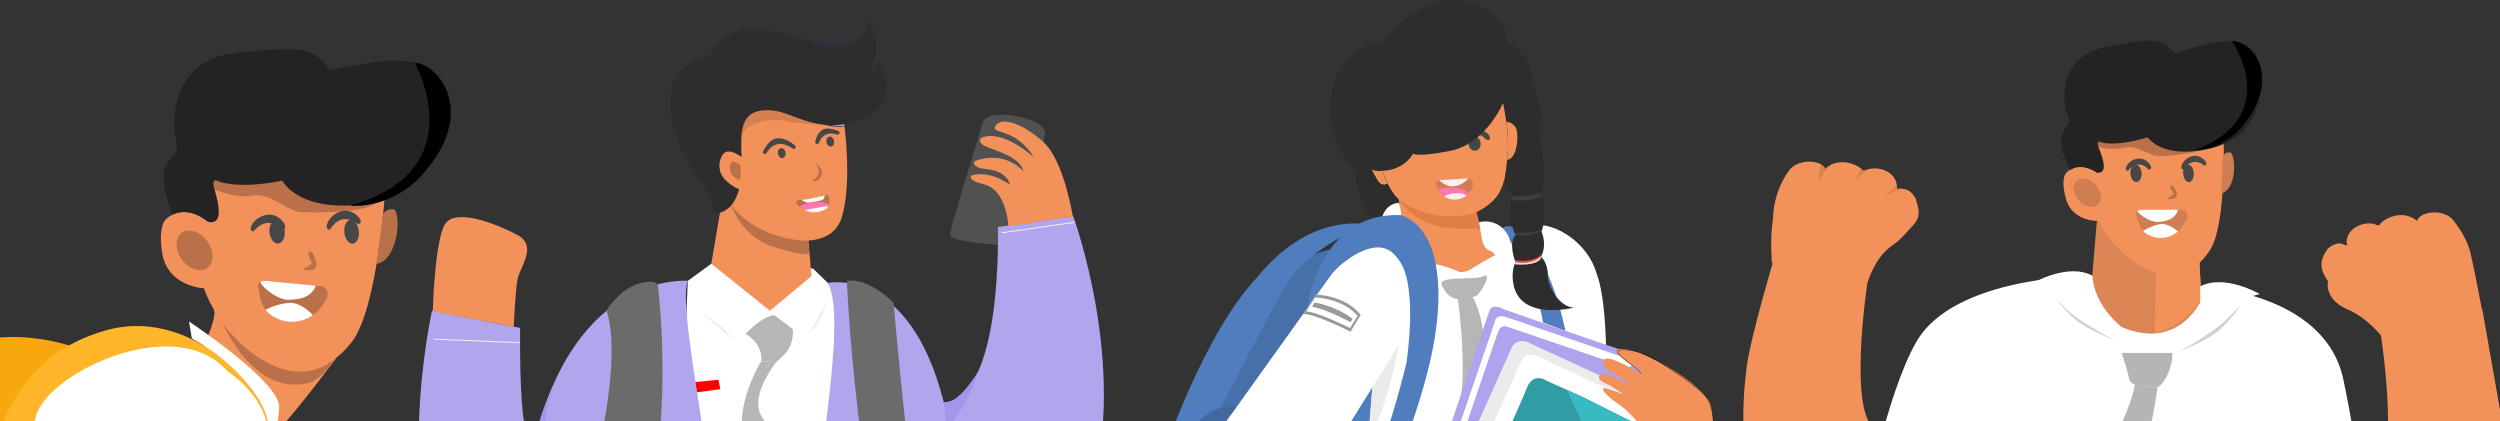 <svg width="1728" height="291" viewBox="0 0 1728 291" fill="none" xmlns="http://www.w3.org/2000/svg">
<rect x="0" y="0" width="1728" height="291" fill="#333333" stroke="none"/>
<g clip-path="url(#clip0_321_5571)">
<path d="M1520.67 198.038C1520.67 198.038 1606.99 201.022 1619.79 262.582C1632.5 323.869 1630.33 337.857 1630.33 337.857L1561.66 372.592L1561.36 346.671L1567.4 467H1377.37V338.459L1364.14 369.006L1304.15 355.238L1288.85 351.433C1288.85 351.433 1304.15 272.135 1324.16 237.044C1350.05 189.936 1446.21 190.565 1446.21 190.565L1520.67 198.038Z" fill="white"/>
<path d="M1520.15 179.561L1521.63 207.098C1521.63 207.098 1506.47 242.956 1466.47 226.067C1466.47 226.067 1447.69 211.888 1446.18 190.593L1449.72 148.439L1495.52 181.779L1520.15 179.561Z" fill="#DC8655"/>
<path d="M1490.47 188.02L1489.31 230.502C1489.31 230.502 1509 226.314 1521.63 207.098L1520.17 179.89L1490.47 188.02Z" fill="#F3915A"/>
<path d="M1536.92 93.886C1536.92 93.886 1539.15 154.105 1527.83 172.39C1520.72 183.859 1506.25 196.943 1483 185.611C1459.71 174.224 1450.63 152.682 1450.63 152.682C1450.63 152.682 1432.31 153.777 1427.84 137.052C1423.99 121.97 1428.47 119.232 1428.47 119.232C1428.47 119.232 1435.83 110.227 1449.5 118.986C1449.5 118.986 1453.56 111.924 1448.21 109.953C1442.86 107.982 1439.12 93.42 1451.07 95.063C1463.01 96.705 1484.42 88.466 1484.42 88.466C1484.42 88.466 1509.14 99.907 1536.92 93.886Z" fill="#F3915A"/>
<path d="M1448.46 100.866C1448.46 100.866 1458.56 104.533 1467.92 102.097C1477.26 99.661 1485.83 108.338 1493.29 108.01C1500.76 107.709 1521.68 105.546 1528.71 101.057C1535.74 96.568 1520.91 87.398 1520.91 87.398L1475.03 82.088L1443.16 92.927L1448.46 100.866Z" fill="#BA7149"/>
<path d="M1506.39 144.963L1481.82 145.045C1481.82 145.045 1475.17 144.278 1476.57 148.713C1477.97 153.147 1478.8 163.521 1493.02 164.233C1507.24 164.972 1511.5 150.875 1511.5 150.875C1511.5 150.875 1513.8 144.579 1506.39 144.963Z" fill="#CE7E51"/>
<path d="M1491.29 153.503C1491.29 153.503 1498.87 153.147 1502.16 150.109C1505.46 147.07 1505.37 144.935 1505.37 144.935L1480.69 144.963C1480.69 144.963 1478.66 144.908 1477.53 145.62C1476.38 146.386 1484.62 153.229 1491.29 153.503Z" fill="white"/>
<path d="M1505.48 160.018C1505.48 160.018 1498.81 153.694 1492.44 155.036C1486.04 156.377 1481.54 159.497 1481.54 159.497C1480.36 159.908 1493.07 170.2 1505.48 160.018Z" fill="white"/>
<path d="M1436.76 138.421C1432.7 133.877 1432.04 127.855 1435.28 124.926C1438.52 121.997 1444.45 123.311 1448.51 127.827C1452.58 132.371 1453.23 138.393 1449.99 141.322C1446.75 144.251 1440.82 142.937 1436.76 138.421Z" fill="#CE7E51"/>
<path d="M1438.35 139.899C1435.69 136.915 1437.01 133.384 1440.27 130.455C1443.54 127.526 1446.67 127.307 1449.36 130.291C1452.03 133.275 1453.21 138.311 1449.97 141.213C1446.7 144.141 1441.02 142.855 1438.35 139.899Z" fill="#CE7E51"/>
<path d="M1513.12 125.857C1511.09 126.021 1509.25 123.421 1509 120.108C1508.75 116.796 1510.18 113.95 1512.21 113.785C1514.24 113.621 1516.08 116.194 1516.33 119.534C1516.58 122.873 1515.15 125.692 1513.12 125.857Z" fill="#474747"/>
<path d="M1476.85 125.802C1474.73 125.966 1472.78 123.421 1472.54 120.108C1472.29 116.796 1473.8 113.977 1475.94 113.813C1478.08 113.649 1480 116.194 1480.25 119.506C1480.5 122.818 1478.96 125.638 1476.85 125.802Z" fill="#474747"/>
<path d="M1485.17 117.18C1485.17 117.18 1478.44 108.831 1470.7 118.083C1470.7 118.083 1468.23 117.809 1469.93 114.607C1471.63 111.404 1476.57 108.585 1481.05 109.899C1485.52 111.185 1489.01 117.152 1485.17 117.18Z" fill="#474747"/>
<path d="M1523.52 114.47C1523.52 114.47 1515.73 107.107 1509.27 117.289C1509.27 117.289 1506.8 117.344 1508.06 113.95C1509.33 110.555 1513.83 107.079 1518.47 107.763C1523.08 108.475 1527.34 113.922 1523.52 114.47Z" fill="#474747"/>
<path d="M1501.78 128.101C1501.78 128.101 1508.75 136.943 1501.15 137.517C1493.54 138.12 1504.03 135.437 1501.83 132.755C1499.66 130.099 1499.42 127.061 1501.78 128.101Z" fill="#BA7149"/>
<path d="M1538.71 28.52C1538.71 28.52 1565.89 24.797 1563.01 59.205C1560.12 93.639 1537.22 102.973 1514.54 104.67C1491.87 106.367 1484.48 94.898 1484.48 94.898C1484.48 94.898 1462.9 101.988 1451.07 97.991C1451.07 97.991 1449.31 97.909 1450.16 100.838C1451.01 103.794 1459.19 120.327 1449.36 119.397C1449.36 119.397 1439.45 111.979 1431.02 117.481C1431.02 117.481 1421.14 99.661 1425.61 92.079C1430.09 84.497 1430.91 84.552 1428.41 77.654C1425.89 70.756 1422.73 38.976 1454.99 32.599C1487.28 26.221 1493.16 25.454 1503.01 36.869C1502.99 36.841 1529.98 27.836 1538.71 28.52Z" fill="#232323"/>
<path d="M1542.71 28.383C1542.71 28.383 1578.93 79.98 1517.35 103.74C1517.35 103.74 1541.89 104.944 1557.57 76.203C1573.22 47.434 1554.85 28.246 1542.71 28.383Z" fill="black"/>
<path d="M1536.35 108.749C1536.35 108.749 1536.4 105.71 1540.9 105.218C1545.43 104.725 1546.83 130.51 1535.52 133.713L1536.35 108.749Z" fill="#CE7E51"/>
<path d="M1560.92 366.707C1560.92 366.707 1556.77 412.583 1574.43 429.007C1592.08 445.43 1744.55 467.493 1729.25 290.338L1715.72 213.476L1645.7 231.679C1645.7 231.679 1660.7 328.221 1638.35 335.256L1560.92 366.707Z" fill="#F3915A"/>
<path d="M1378.17 332.3C1378.17 332.3 1375.23 382.83 1357.58 399.253C1334.27 426.078 1184.33 429.253 1207.39 252.947C1209.91 233.595 1225.84 179.917 1225.84 179.917L1290.94 194.288C1290.94 194.288 1275.95 290.831 1298.3 297.865L1378.17 332.3Z" fill="#F3915A"/>
<path d="M1501.53 243.969H1466.5C1466.5 243.969 1470.48 255.849 1471.79 262.007C1473.11 268.166 1483.9 265.976 1489.31 267.728C1494.75 269.48 1502.13 253.221 1501.53 243.969Z" fill="#B5B5B5"/>
<path d="M1491.4 267.865C1491.4 267.865 1484.29 314.754 1477.42 325.375C1459.63 352.829 1467.76 406.616 1477.42 424.792C1477.42 424.792 1477.4 434.755 1475.34 440.64C1473.28 446.525 1472.01 448.551 1472.01 448.551C1472.01 448.551 1456.53 444.746 1451.5 442.091C1446.51 439.463 1429.7 354.143 1451.5 320.092C1467.54 295.046 1475.28 271.725 1475.53 265.785L1491.4 267.865Z" fill="#B5B5B5"/>
<path d="M1548.84 210.684C1548.84 210.684 1525.47 235.128 1503.12 243.969C1503.12 243.969 1518.42 238.713 1529.32 231.679C1540.16 224.644 1548.84 210.684 1548.84 210.684Z" fill="#D1D1D1"/>
<path d="M1418.89 202.855C1418.89 202.855 1442.25 227.299 1464.6 236.14C1464.6 236.14 1449.31 230.885 1438.41 223.85C1427.56 216.843 1418.89 202.855 1418.89 202.855Z" fill="#D1D1D1"/>
<path d="M1503.1 243.969C1503.1 243.969 1528.11 231.98 1540.16 219.662C1552.21 207.345 1552.68 205.839 1557.29 204.525C1561.93 203.239 1561.93 203.239 1561.93 203.239C1561.93 203.239 1537.61 189.005 1520.64 198.038C1520.64 198.038 1522.53 219.717 1515.45 230.502C1508.37 241.286 1503.1 243.969 1503.1 243.969Z" fill="white"/>
<path d="M1466.22 237.071C1466.22 237.071 1438.71 224.452 1426.66 212.135C1414.6 199.817 1414.14 198.312 1409.52 196.998C1404.91 195.684 1404.88 195.711 1404.88 195.711C1404.88 195.711 1429.21 181.478 1446.18 190.51C1446.18 190.51 1444.28 212.189 1451.37 222.974C1458.45 233.759 1466.22 237.071 1466.22 237.071Z" fill="white"/>
<path d="M1237.48 116.757C1244.4 109.346 1259.65 110.68 1261.49 116.877C1272.51 106.301 1287.81 116.258 1287.47 117.909C1287.47 117.909 1288.62 118.994 1291.21 116.987C1296.92 115.358 1306.14 116.878 1309.93 124.15C1311.83 127.786 1310.79 130.612 1310.79 130.612C1311.7 131.033 1313.55 130.464 1315.5 130.612C1319.76 130.935 1322.12 133.923 1324 137C1326.5 145 1327.88 149.633 1322.5 155.5C1317 161.5 1314.18 165.268 1307.5 170C1295.5 178.5 1291 195 1291 195L1224.75 181.807C1224.75 181.807 1223.29 164.038 1225.5 151C1226 130 1237.48 116.757 1237.48 116.757Z" fill="#F3915A"/>
<path d="M1694.69 151.084C1687.32 144.128 1672.18 146.428 1670.74 152.73C1659.06 142.876 1644.43 153.785 1644.87 155.411C1644.87 155.411 1643.79 156.567 1641.09 154.728C1635.28 153.465 1626.18 155.569 1622.86 163.066C1621.2 166.815 1622.41 169.57 1622.41 169.57C1621.53 170.048 1618.48 167.935 1616.54 168.206C1612.31 168.799 1609.04 171.15 1607.36 174.34C1602.48 182.115 1604.62 187.884 1609.17 194.414C1607.64 202.074 1612.87 209.779 1622.59 213.864C1636.41 219.669 1646.25 232.57 1646.25 232.57L1715.5 214C1715.5 214 1710.61 187.649 1707.58 174.778C1704.5 161.932 1694.69 151.084 1694.69 151.084Z" fill="#F3915A"/>
<path d="M1257.5 125.5C1261 117 1264.5 115.5 1268 113C1265.6 113.4 1262.67 115.833 1261.5 117C1261.1 115 1259.33 114.167 1258.5 114C1257.5 116.5 1257 120.5 1257.5 125.5Z" fill="#DC8351"/>
<path d="M1283 125C1285.8 121.4 1289.83 118.167 1291.5 117C1291.1 117 1289 117.667 1288 118C1287.26 117.2 1286.69 117 1286.5 117C1284.9 117.8 1283.5 122.667 1283 125Z" fill="#DC8351"/>
<path d="M1303.5 136C1306.7 133.6 1312.5 131.333 1315 130.5C1314.2 130.1 1312 130.333 1311 130.5C1311.4 129.3 1311.17 128.333 1311 128C1308.6 129.6 1305 134 1303.5 136Z" fill="#DC8351"/>
</g>
<path d="M50.036 239.497C50.036 239.497 -14.008 216.506 -52.612 256.52C-91.216 296.534 -116.655 367.611 -103.499 519.389C-90.343 671.167 84.254 547.521 84.254 547.521L50.036 239.497Z" fill="#F8A80E"/>
<path d="M232.557 247.167C232.557 247.167 198.138 294.014 187.793 301.029C177.448 308.044 127.926 263.598 127.926 263.598C127.926 263.598 150.563 224.757 148.015 214.349C145.467 203.94 232.557 247.167 232.557 247.167Z" fill="#F3915A"/>
<path d="M153.246 222.465C153.246 222.465 194.471 279.084 232.547 247.167C232.547 247.167 222.667 263.599 210.575 265.355C198.502 267.111 174.873 266.538 153.246 222.465Z" fill="#BA7149"/>
<path d="M185.291 301.775C192.634 280.594 138.044 209.7 72.554 228.506C56.968 232.983 44.131 239.806 33.65 248.295C0.523 275.117 -9.076 318.516 -7.766 356.793C-6.037 407.179 -1.088 426.322 -1.088 426.322L183.708 290.184L185.291 301.775Z" fill="#FFB62A"/>
<path d="M266.293 131.018C266.293 131.018 261.17 212.921 243.283 236.204C232.074 250.806 210.638 266.637 180.532 248.168C150.425 229.698 140.981 199.255 140.981 199.255C140.981 199.255 115.934 198.3 112.103 175.026C108.946 154.073 115.351 150.97 115.351 150.97C115.351 150.97 126.579 139.743 143.993 153.4C143.993 153.4 150.471 144.365 143.447 140.99C136.423 137.614 133.339 117.379 149.352 121.21C165.365 125.04 195.617 116.697 195.617 116.697C195.617 116.697 227.725 135.512 266.293 131.018Z" fill="#F3915A"/>
<path d="M148.269 130.927C148.269 130.927 161.534 137.268 174.554 135.194C187.574 133.12 198.046 146.012 208.245 146.594C218.444 147.176 247.141 147.013 257.322 141.845C267.503 136.677 248.569 122.293 248.569 122.293L186.928 109.036L142.1 119.472L148.269 130.927Z" fill="#BA7149"/>
<path d="M277.738 42.1C277.738 42.1 315.196 40.644 306.616 86.9C298.037 133.165 265.647 142.791 234.603 142.081C203.56 141.372 195.071 124.858 195.071 124.858C195.071 124.858 164.801 131.6 149.215 124.603C149.215 124.603 146.841 124.248 147.605 128.37C148.378 132.492 157.267 155.974 143.993 153.4C143.993 153.4 131.519 142.036 119.327 148.359C119.327 148.359 108.3 122.911 115.424 113.24C122.557 103.559 123.667 103.75 121.183 94.051C118.7 84.352 118.7 40.862 163.427 36.513C208.154 32.164 216.225 31.891 228.061 48.66C228.061 48.66 265.965 39.989 277.738 42.1Z" fill="#232323"/>
<path d="M219.564 197.581L186.164 194.433C186.164 194.433 177.22 192.513 178.53 198.709C179.841 204.905 179.55 219.071 198.774 221.919C218.008 224.767 225.714 206.252 225.714 206.252C225.714 206.252 229.69 198.018 219.564 197.581Z" fill="#BA7149"/>
<path d="M197.874 207.162C197.874 207.162 208.219 207.671 213.114 204.014C218.009 200.356 218.2 197.454 218.2 197.454L184.627 194.215C184.627 194.215 181.888 193.869 180.233 194.706C178.577 195.543 188.821 205.888 197.874 207.162Z" fill="white"/>
<path d="M216.288 217.852C216.288 217.852 208.091 208.399 199.238 209.381C190.385 210.364 183.825 213.976 183.825 213.976C182.16 214.367 198.046 230.007 216.288 217.852Z" fill="white"/>
<path d="M125.753 179.427C120.839 172.748 120.748 164.471 125.548 160.94C130.349 157.408 138.223 159.959 143.136 166.637C148.05 173.316 148.141 181.593 143.341 185.124C138.54 188.656 130.666 186.105 125.753 179.427Z" fill="#BA7149"/>
<path d="M238.044 160.776C237.541 156.247 239.372 152.326 242.134 152.019C244.896 151.712 247.542 155.136 248.046 159.665C248.549 164.195 246.718 168.116 243.956 168.423C241.194 168.729 238.547 165.306 238.044 160.776Z" fill="#474747"/>
<path d="M186.282 160.766C185.783 156.271 187.722 152.367 190.614 152.046C193.506 151.724 196.254 155.108 196.754 159.603C197.253 164.097 195.314 168.002 192.422 168.323C189.53 168.644 186.781 165.261 186.282 160.766Z" fill="#474747"/>
<path d="M194.953 158.75C194.953 158.75 185.727 147.404 175.173 160.014C175.173 160.014 171.807 159.632 174.127 155.283C176.447 150.934 183.189 147.04 189.312 148.814C195.435 150.598 200.212 158.686 194.953 158.75Z" fill="#474747"/>
<path d="M247.359 154.927C247.359 154.927 236.696 144.919 227.925 158.821C227.925 158.821 224.532 158.885 226.26 154.272C227.98 149.65 234.139 144.892 240.445 145.838C246.75 146.784 252.564 154.163 247.359 154.927Z" fill="#474747"/>
<path d="M215.607 174.125C215.607 174.125 223.904 187.027 213.487 186.826C203.069 186.626 217.681 184.379 215.07 180.467C212.459 176.554 212.495 172.387 215.607 174.125Z" fill="#BA7149"/>
<path d="M286.564 43.291C286.564 43.291 328.771 117.997 241.873 142.053C241.873 142.053 275.1 146.939 300.285 110.064C325.469 73.188 303.069 44.719 286.564 43.291Z" fill="black"/>
<path d="M264.765 148.741C264.765 148.741 265.22 144.629 271.452 144.547C277.675 144.465 276.101 179.639 260.298 182.45L264.765 148.741Z" fill="#BA7149"/>
<path d="M157.067 256.53C157.067 256.53 186.255 274.617 185.263 302.694C184.271 330.772 142.346 405.542 142.346 405.542L7.809 378.474C7.809 378.474 11.33 319.372 24.359 289.929C28.753 259.214 121.102 214.75 157.067 256.53Z" fill="white"/>
<path d="M132.602 233.965L130.655 222.219C130.655 222.219 193.161 263.599 192.906 281.14C192.651 298.691 185.291 301.766 185.291 301.766C185.291 301.766 190.704 285.871 166.694 260.351C158.942 251.844 148.142 242.463 132.602 233.965Z" fill="white"/>
<g clip-path="url(#clip1_321_5571)">
<path d="M934.923 407.635C934.923 407.635 880.724 403.842 851.739 381.147C822.784 358.482 837.748 332.328 837.748 332.328L950.587 202.315L951.955 270.947L934.923 407.635Z" fill="#507DBD"/>
<path d="M948.944 264.363C948.944 264.363 939.364 389.339 932.581 413.976C932.581 413.976 1074.19 414.128 1126.72 394.922L1100.35 314.517C1100.35 314.517 1136.18 373.531 1166.2 357.602C1166.2 357.602 1199.87 340.611 1181.65 304.687L1147.16 306.841L1110.08 239.483C1110.08 239.483 1109.72 204.621 1103.6 189.238C1097.79 167.939 1074.71 153.163 1059.08 155.681C1043.38 154.073 947.515 181.441 947.515 181.441L948.153 246.856L948.944 264.363Z" fill="white"/>
<path d="M1007.34 204.379C1007.34 204.379 1011.57 231.868 1010.99 260.54C1010.38 289.213 993.258 327.412 993.258 327.412C993.258 327.412 1008.16 317.369 1014.03 314.487C1019.9 311.605 1036.72 234.689 1016.74 203.347L1012.66 199.221L1007.34 204.379Z" fill="#B6B6B7"/>
<path d="M967.497 138.72L968.592 148.672L971.147 171.944C971.147 171.944 973.306 184.354 992.894 187.509C1012.48 190.665 1040.67 184.475 1027.17 171.428L1020.08 145.335L967.497 138.72Z" fill="#F3915A"/>
<path d="M967.984 142.938C967.984 142.938 986.111 161.901 1004.57 160.718C1023 159.534 1023.46 157.653 1023.46 157.653L1020.11 145.335L967.497 138.72L967.984 142.938Z" fill="#E17E46"/>
<path d="M886.381 366.249C886.381 366.249 890.335 381.329 878.352 384.757C866.368 388.186 831.179 387.245 817.614 370.254C804.049 353.293 808.246 332.479 808.246 332.479C808.246 332.479 808.398 314.821 823.818 289.819C823.818 289.819 826.373 287.331 829.658 286.876C832.943 286.391 842.919 281.051 844.865 277.228C846.781 273.405 883.766 190.24 883.766 190.24C883.766 190.24 907.337 172.793 921.662 172.338C935.988 171.883 886.29 357.571 886.29 357.571C886.29 357.571 885.864 363.245 886.381 366.249Z" fill="#4770AB"/>
<path d="M966.676 137.871C966.676 137.871 968.531 148.278 967.619 152.434C966.676 156.591 971.847 183.292 993.076 186.144C1014.31 188.996 1027.9 184.687 1027.9 184.687C1027.9 184.687 1034.38 182.867 1033.71 176.616C1033.71 176.616 1031.76 173.036 1026.81 172.217C1021.85 171.367 1019.05 147.368 1019.05 147.368L966.676 137.871Z" fill="#F3915A"/>
<path d="M952.898 97.395C952.898 97.395 951.165 129.891 974.006 143.757C996.847 157.592 1021.94 150.189 1033.47 137.173C1044.99 124.156 1043.02 90.781 1039.85 73.517C1036.75 56.222 956.274 41.598 952.898 97.395Z" fill="#F3915A"/>
<path d="M1019.75 104.162C1022.06 103.888 1023.7 101.491 1023.4 98.791C1023.1 96.06 1021 94.088 1018.69 94.331C1016.37 94.604 1014.76 97.001 1015.04 99.701C1015.34 102.432 1017.44 104.435 1019.75 104.162Z" fill="#474747"/>
<path d="M1025.68 94.938C1025.68 94.938 1017.99 88.505 1012.48 96.394C1006.95 104.283 1006.31 90.781 1015.77 89.294C1025.22 87.838 1029.33 93.481 1029.33 93.481C1029.33 93.481 1030.18 94.847 1029.63 96.243C1029.06 97.638 1026.29 96.212 1025.68 94.938Z" fill="#474747"/>
<path d="M1038.76 158.199C1038.76 158.199 1062.73 195.792 1066.53 222.887L1081.98 228.682C1081.98 228.682 1071 170.761 1045.39 157.137C1044.08 155.529 1037.79 156.379 1038.76 158.199Z" fill="#507DBD"/>
<path d="M995.692 124.43C995.692 124.43 1009.65 123.914 1013.67 123.641C1017.68 123.337 1018.5 125.704 1017.92 128.768C1017.38 131.863 1012.05 138.781 1003.99 137.719C995.904 136.657 993.258 129.314 993.258 129.314C993.258 129.314 990.825 124.247 995.692 124.43Z" fill="#CE7E51"/>
<path d="M993.836 130.65C993.836 130.65 1003.66 127.767 1011.54 131.074L1015.4 133.077C1015.4 133.077 1010.84 139.934 1001.93 137.264C1001.99 137.294 997.547 137.234 993.836 130.65Z" fill="#FF77AD"/>
<path d="M998.277 135.808C998.277 135.808 1001.04 133.593 1006.73 133.532C1012.42 133.471 1013.51 135.14 1013.51 135.14C1013.21 135.595 1006.34 140.966 998.277 135.808Z" fill="#F9EEF0"/>
<path d="M994.809 124.43C994.809 124.43 999.402 129.679 1005.55 128.738C1011.69 127.797 1014.73 123.337 1014.73 123.337C1014.73 123.337 999.28 124.369 994.809 124.43Z" fill="#F9EEF0"/>
<path d="M1038.97 71.09C1038.97 71.09 1027.02 99.368 1002.6 104.222C978.173 109.077 976.804 106.073 976.804 106.073C976.804 106.073 970.934 117.694 955.636 117.997C955.636 117.997 958.981 130.71 966.676 137.901C966.676 137.901 968.744 146.427 964.517 150.978C960.289 155.499 951.59 156.47 948.397 152.768C945.203 149.067 936.778 133.198 936.9 116.692C936.9 116.692 924.217 109.198 920.385 87.383C916.522 65.567 923.548 38.109 946.998 30.736L955.788 28.915C955.788 28.915 980.849 -6.099 1012.72 1.001C1044.6 8.101 1041.86 29.977 1041.86 29.977C1041.86 29.977 1058.19 32.92 1059.93 61.562C1059.93 61.562 1069.36 77.279 1063.46 93.057C1063.46 93.057 1070.48 119.727 1064.92 133.744C1064.92 133.744 1070.66 146.821 1065.43 159.989C1065.43 159.989 1069.75 169.031 1065.1 177.375C1065.1 177.375 1070.03 181.592 1069.81 189.997C1069.63 198.401 1078.12 212.298 1087.91 212.631C1087.91 212.631 1049.68 222.462 1045.88 195.185C1045.88 195.185 1044.42 187.114 1047.52 181.168C1047.52 181.168 1042.23 168.455 1047.55 162.417C1047.55 162.417 1039.88 148.308 1045.45 135.656C1045.45 135.656 1039.4 127.008 1040.28 122.366C1041.16 117.754 1043.02 99.55 1042.41 93.178C1041.77 86.715 1038.97 71.09 1038.97 71.09Z" fill="#2D2D2D"/>
<path d="M1041.16 84.167C1041.16 84.167 1047.46 84.318 1048.52 90.993C1049.59 97.699 1047.91 109.714 1041.71 110.563C1041.89 107.287 1043.08 94.149 1041.16 84.167Z" fill="#F3915A"/>
<path d="M966.798 140.207C966.798 140.207 957.734 140.085 954.936 151.463C954.936 151.463 964.821 148.399 968.744 149.946C968.744 149.916 967.953 141.754 966.798 140.207Z" fill="white"/>
<path d="M1047 179.681C1047 179.681 1058.25 182.412 1065.49 176.04C1065.49 176.04 1066.25 177.891 1060.6 180.197C1054.48 182.685 1047.55 181.077 1047.55 181.077L1047 179.681Z" fill="#F74343"/>
<path d="M1047.46 181.107C1047.46 181.107 1057.95 183.595 1065.19 177.223C1065.19 177.223 1066.31 179.772 1060.54 181.744C1054.76 183.716 1046.82 182.654 1046.82 182.654L1047.46 181.107Z" fill="#F7D5D5"/>
<path d="M1065.4 159.929C1065.4 159.929 1056.13 164.267 1047.55 162.326L1046.85 160.808C1046.85 160.808 1058.65 161.719 1065.89 158.715C1065.86 158.715 1066.19 159.625 1065.4 159.929Z" fill="#3F3F3F"/>
<path d="M1045.45 135.565C1045.45 135.565 1055.64 136.263 1064.88 133.684L1065.61 135.686C1065.61 135.686 1054.3 140.419 1044.51 138.022L1045.45 135.565Z" fill="#3F3F3F"/>
<path d="M920.142 189.997C920.142 189.997 950.222 161.931 965.703 178.376C981.153 194.851 972.029 251.407 972.029 251.407C972.029 251.407 959.285 302.987 953.628 308.419C953.628 308.419 966.919 311.331 968.318 314.76C967.649 313.85 985.928 271.251 992.011 231.564C998.094 191.848 992.437 157.501 968.562 148.672C911.413 146.275 903.626 212.722 903.626 212.722L912.264 202.194L920.142 189.997Z" fill="#507DBD"/>
<path d="M942.77 154.953C942.77 154.953 904.721 147.216 868.65 191.999C832.517 230.017 804.17 313.728 804.17 313.728C804.17 313.728 776.128 383.665 850.583 386.001C850.583 386.001 788.537 365.824 819.378 322.345C846.994 283.357 886.016 192.364 899.794 183.443C908.858 175.19 914.454 170.275 942.77 154.953Z" fill="#507DBD"/>
<path d="M1127.78 244.065C1111.51 239.271 1039.4 213.754 1039.4 213.754C1039.4 213.754 1031.58 209.142 1029.48 214.846C1027.38 220.551 982.857 352.626 982.857 352.626L1045.94 378.962L1063.64 357.207L1021.03 344.494L1001.04 338.517L1045.36 239.574C1045.36 239.574 1049.37 232.414 1058.77 238.088C1068.17 243.762 1119.84 265.971 1119.84 265.971L1121.97 285.481L1135.69 268.611L1142.53 254.836C1142.56 254.806 1144.05 248.859 1127.78 244.065Z" fill="#AEA4EE"/>
<path d="M994.232 336.454L1033.86 220.52C1033.86 220.52 1035.26 217.213 1041.04 219.155C1046.85 221.096 1132.22 250.376 1132.22 250.376C1132.22 250.376 1127.93 251.802 1125.65 254.381L1041.22 225.648C1041.22 225.648 1037.69 224.434 1035.87 228.439C1034.07 232.444 998.642 337.758 998.642 337.758L994.232 336.454Z" fill="white"/>
<path d="M1119.87 265.941L1056.46 236.844C1056.46 236.844 1048.46 232.657 1044.57 241.334C1040.67 250.012 1001.04 338.487 1001.04 338.487L1047.4 351.534L1081.64 282.538L1142.26 304.505C1142.26 304.505 1131.86 283.842 1127.33 278.897C1122.79 273.921 1117.81 269.612 1119.87 265.941Z" fill="#EBEBEB"/>
<path d="M1121.64 273.496L1061.17 245.764C1061.17 245.764 1054.73 242.821 1051.2 250.346C1047.7 257.87 1010.11 341.187 1010.11 341.187L1059.81 356.054L1088.82 297.314L1145.91 314.032C1145.94 314.001 1137.18 278.229 1121.64 273.496Z" fill="white"/>
<path d="M1144.36 299.68L1095.33 275.013L1069.39 263.332C1069.39 263.332 1059.87 256.535 1055.4 268.095C1050.96 279.625 1021.06 344.464 1021.06 344.464L996.209 402.386L1101.32 439.038L1108.29 441.617L1157.8 332.479L1144.36 299.68Z" fill="#319CA3"/>
<path d="M859.434 354.75C859.434 354.75 860.681 362.183 853.29 363.609C845.93 365.035 821.02 368.646 811.166 347.468C801.342 326.32 827.407 292.672 827.407 292.672C827.407 292.672 838.721 277.986 855.541 281.809C872.33 285.602 860.042 344.434 860.042 344.434C860.042 344.434 858.126 347.529 859.434 354.75Z" fill="#42689E"/>
<path d="M1022.3 153.587C1022.3 153.587 1035.47 149.704 1042.65 163.205C1042.65 163.205 1044.45 166.3 1043.26 172.733C1043.26 172.733 1032.89 174.098 1029.51 173.097C1023.55 171.307 1024.04 160.626 1022.3 153.587Z" fill="white"/>
<path d="M1025.32 190.816C1031.06 188.146 1025.77 198.735 1021.21 204.015C1014.43 207.565 1007.61 206.745 1007.61 206.745C1007.61 206.745 1001.14 206.654 997.151 198.28C991.221 189.603 1019.14 194.305 1025.32 190.816Z" fill="#B6B6B7"/>
<path d="M948.883 262.998L967.254 236.692C967.254 236.692 960.502 278.836 945.568 305.051L948.883 262.998Z" fill="#EBEBEB"/>
<path d="M1082.95 269.43L1135.42 381.754L1157.95 334.118L1138.7 296.828C1138.7 296.828 1092.23 273.617 1082.95 269.43Z" fill="#39B9C1"/>
<path d="M1182.92 321.496C1182.92 321.496 1183.87 332.722 1171.49 336.818C1159.11 340.914 1153.12 339.7 1148.19 321.344C1143.23 303.018 1128.45 286.269 1120.3 280.505C1115.68 277.228 1113.34 275.711 1109.41 271.493C1107.62 269.551 1107.04 267.64 1109.75 268.338C1110.78 268.459 1123.65 273.162 1122.95 272.798C1120.48 271.584 1113.82 267.033 1112.45 266.184C1101.29 262.148 1104.85 257.749 1109.99 258.841C1113.27 259.539 1127.14 266.244 1129.12 267.337C1124.22 263.817 1115.89 258.295 1114.43 257.567C1106.1 253.38 1105.91 247.008 1112 247.979C1116.92 248.252 1130.85 256.11 1134.84 259.175C1132.68 254.502 1125.01 250.892 1123.59 249.375C1118.38 245.855 1109.87 237.268 1130.95 243.094C1135.11 243.913 1169.36 259.903 1180.92 276.591C1186.79 284.358 1182.92 321.496 1182.92 321.496Z" fill="#F3915A"/>
<path d="M966.676 137.871C966.676 137.871 976.439 154.376 1000.22 157.41C1000.22 157.41 1012.66 158.867 1020.63 157.987C1020.63 157.987 1019.29 148.52 1018.96 147.337C1018.99 147.368 992.042 156.106 966.676 137.871Z" fill="#E17E46"/>
<path d="M851.252 286.179C851.252 286.179 826.799 314.912 848.18 336.454C869.562 357.996 937.873 372.712 937.873 372.712C937.873 372.712 963.665 380.995 974.432 366.583C985.168 352.171 987.388 332.206 976.287 320.616C965.186 309.056 929.509 298.345 929.509 298.345L972.85 228.621C972.85 228.621 978.264 197.127 965.672 178.346C952.655 158.988 924.643 183.413 920.111 189.966L851.252 286.179Z" fill="white"/>
<path d="M958.981 126.887C958.981 126.887 954.936 129.618 951.955 124.217C948.944 118.816 948.093 117.239 948.093 117.239C948.093 117.239 951.56 118.816 955.605 118.027C955.605 117.997 957.278 123.701 958.981 126.887Z" fill="#F3915A"/>
<path d="M1010.41 188.662C1010.41 188.662 1000.89 184.05 992.437 182.654C992.437 182.654 993.35 188.055 993.593 190.149C993.745 192.242 1010.41 188.662 1010.41 188.662Z" fill="white"/>
<path d="M1012.66 188.359C1012.66 188.359 1030.76 177.345 1034.71 175.828C1038.67 174.371 1033.74 186.022 1033.74 186.022L1012.66 188.359Z" fill="white"/>
<path d="M900.859 217.274L908.949 203.681L909.04 203.62C909.861 203.62 928.901 203.802 940.124 217.183L940.58 217.729L940.033 218.457C938.451 220.733 934.041 228.318 934.011 228.409L933.524 229.258L932.885 228.955C932.642 228.834 907.854 216.454 901.284 217.183L900.859 217.274ZM908.766 205.592L902.927 215.21C910.561 215.757 929.418 224.889 933.22 226.77C934.284 224.92 936.87 220.55 938.36 218.245C928.384 206.927 911.869 205.714 908.766 205.592Z" fill="#999999"/>
<path d="M908.554 209.112C908.554 209.112 922.575 210.902 934.862 220.399L933.524 222.796C933.524 222.796 919.29 214.604 907.002 211.964L908.554 209.112Z" fill="#999999"/>
<path d="M1184.02 311.271C1185.48 301.47 1186.06 279.837 1176.72 271.615C1167.35 263.392 1155.28 255.443 1150.41 252.53C1144.57 248.131 1129.94 239.908 1118.26 242.244C1116.8 243.701 1121.18 246.644 1122.64 248.131C1124.1 249.617 1132.86 255.473 1134.35 258.416" stroke="black" stroke-width="0.233" stroke-linecap="round"/>
</g>
<g clip-path="url(#clip2_321_5571)">
<path d="M600.945 225.057C600.945 225.057 614.073 223.079 629.61 256.23C645.147 289.381 652.612 517.394 629.61 525.676C606.608 533.958 370.99 602.89 348.292 560.131C325.594 517.372 366.889 320.727 366.889 320.727L600.945 225.057Z" fill="#4F4E63"/>
<path d="M722.313 93.062C720.685 105.562 696.902 169.972 696.902 169.972C696.902 169.972 667.932 168.124 658.84 164.581C656.431 163.646 656.019 162.69 658.84 152.69C661.813 142.125 679.477 84.128 679.477 84.128C683.73 73.65 725.047 81.91 722.313 93.062Z" fill="#515151"/>
<path d="M561.885 185.58L572.192 195.58L591.028 226.905C591.028 226.905 607.064 449.005 604.135 484.438H462.651L475.432 194.102L491.642 182.298L561.885 185.58Z" fill="white"/>
<path d="M572.214 195.58C572.214 195.58 628.569 183.602 652.374 278.142C693.538 275.207 689.719 156.929 689.719 156.929L741.777 149.386C741.777 149.386 780.143 253.643 753.734 341.4C739.976 399.137 650.855 405.137 638.225 388.964C638.225 388.964 645.516 474.265 646.493 484.438C646.493 484.438 599.925 550.457 585.386 541.697C516.271 500.046 595.628 238.078 572.214 195.58Z" fill="#B3A4EE"/>
<path d="M480.466 545.197C538.991 493.916 463.215 224.905 475.454 194.102C475.454 194.102 396.856 186.711 368.863 307.771C368.863 307.771 358.816 316.445 359.489 226.644L298.599 214.775C298.599 214.775 270.15 343.705 313.377 406.702C313.377 406.702 337.442 448.527 383.619 415.071L387.591 519.633C387.547 519.611 462.238 561.174 480.466 545.197Z" fill="#B3A4EE"/>
<path d="M742.537 153.669L692.432 160.886" stroke="#EDEDED" stroke-width="0.75" stroke-miterlimit="10"/>
<path d="M299.836 234.448L359.164 236.861" stroke="#EDEDED" stroke-width="0.75" stroke-miterlimit="10"/>
<path d="M535.129 217.731L547.91 227.47C547.91 227.47 549.429 237.013 542.55 244.643C539.382 248.034 536.496 250.23 536.496 250.23L526.145 249.708C526.145 249.708 528.337 238.383 515.252 230.774C522.412 223.796 528.228 219.057 535.129 217.731Z" fill="#B6B6B7"/>
<path d="M558.608 164.255L560.908 190.819L532.177 214.775L491.642 182.298L499.193 137.865C499.193 137.865 548.452 163.277 558.608 164.255Z" fill="#F3915A"/>
<path d="M582.391 76.563C582.391 76.563 590.138 125.213 581.545 151.06C572.952 176.885 527.013 166.559 508.85 146.06C490.687 125.561 496.069 118.322 496.069 118.322C496.069 118.322 506.875 74.78 521.848 73.041C536.821 71.302 582.391 76.563 582.391 76.563Z" fill="#F3915A"/>
<path d="M564.836 99.497C565.422 99.497 565.964 99.127 566.138 98.54C566.16 98.475 567.331 94.779 570.651 93.106C572.821 91.997 575.469 91.975 578.529 93.04C579.245 93.279 580.004 92.91 580.243 92.193C580.482 91.475 580.113 90.714 579.397 90.475C575.599 89.171 571.715 88.084 568.872 89.541C564.532 91.78 563.599 97.562 563.534 97.758C563.317 98.475 563.729 99.236 564.445 99.453C564.575 99.497 564.706 99.497 564.836 99.497Z" fill="#474747"/>
<path d="M528.619 106.518C529.074 106.518 529.53 106.279 529.79 105.866C531.939 102.257 534.564 100.149 537.624 99.627C542.876 98.692 547.736 102.627 547.801 102.67C548.387 103.149 549.234 103.062 549.711 102.475C550.188 101.888 550.102 101.04 549.516 100.562C549.277 100.366 542.789 94.562 536.322 95.692C532.46 96.366 530.051 100.171 527.49 104.475C527.1 105.127 527.317 105.953 527.968 106.344C528.141 106.453 528.38 106.518 528.619 106.518Z" fill="#474747"/>
<path d="M504.575 142.952C504.575 142.952 514.535 134.061 512.669 108.366C510.803 82.671 516.402 75.519 532.546 76.302C548.691 77.106 563.577 93.345 594.131 83.215C624.684 73.085 607.954 41.412 607.954 41.412C607.954 41.412 603.44 50.999 599.447 52.064C599.447 52.064 612.467 36.347 600.771 14C600.771 14 596.648 37.695 568.547 30.499C540.445 23.304 504.836 7.348 490.47 39.282C490.47 39.282 459.114 40.868 463.627 77.085C468.141 113.3 491.099 128.017 492.141 140.799C493.183 153.582 504.575 142.952 504.575 142.952Z" fill="#2D2D2D"/>
<path d="M741.539 149.756C741.539 149.756 735.636 111.301 721.228 98.192C706.819 85.084 692.085 80.476 688.157 86.888C684.229 93.301 700.938 87.084 714.848 108.888C714.848 108.888 692.736 88.432 678.001 95.453C678.001 95.453 675.376 98.388 680.952 101.084C686.529 103.779 704.866 107.735 707.47 118.561C707.47 118.561 695.036 103.127 673.401 111.496C673.401 111.496 671.101 115.866 681.582 116.887C692.063 117.909 696.316 122.17 698.291 127.756C698.291 127.756 684.207 117.17 671.426 121.322C671.426 121.322 667.824 124.474 680.258 127.43C692.692 130.387 696.75 147.973 696.858 156.234L741.539 149.756Z" fill="#F3915A"/>
<path d="M571.295 98.349C570.923 96.464 571.785 94.706 573.22 94.423C574.654 94.139 576.118 95.437 576.489 97.322C576.86 99.206 575.999 100.964 574.564 101.248C573.13 101.531 571.666 100.233 571.295 98.349Z" fill="#474747"/>
<path d="M537.722 106.35C537.351 104.465 538.213 102.708 539.648 102.424C541.082 102.141 542.546 103.438 542.917 105.323C543.288 107.208 542.426 108.965 540.992 109.249C539.557 109.532 538.094 108.235 537.722 106.35Z" fill="#474747"/>
<path d="M355.127 225.796C355.127 225.796 356.061 202.362 357.645 193.428C359.229 184.493 372.205 169.885 357.146 162.103C342.107 154.321 316.176 144.43 308.321 153.929C300.465 163.429 299.12 215.231 299.12 215.231L355.127 225.796Z" fill="#F3915A"/>
<path d="M585.364 194.015C585.364 194.015 593.697 405.311 646.471 476.199C646.471 476.199 646.862 478.873 646.428 459.678C645.994 440.483 646.471 398.159 639.896 382.007C631.997 374.595 617.632 209.362 617.632 209.362C617.632 209.362 601.704 192.21 585.364 194.015Z" fill="#6B6B6B"/>
<path d="M454.622 196.515C454.622 196.515 480.749 389.268 385.789 473.678L383.576 415.071C383.576 415.071 436.546 270.099 419.294 214.797C419.294 214.797 420.206 211.492 428.907 203.34C437.631 195.167 451.15 192.667 454.622 196.515Z" fill="#6B6B6B"/>
<path opacity="0.18" d="M506.875 235.644C506.875 235.644 497.002 225.492 486.26 217.644C486.26 217.644 498.022 222.101 506.875 235.644Z" fill="#9599BA"/>
<path opacity="0.18" d="M556.677 232.035C556.677 232.035 565.834 225.709 569.306 214.775C572.8 203.819 572.8 203.819 572.8 203.819C572.8 203.819 564.966 225.057 556.677 232.035Z" fill="#9599BA"/>
<path d="M512.843 103.105C512.843 103.105 514.904 109.475 512.691 108.366C510.477 107.257 505.356 103.344 501.472 105.17C497.588 106.996 493.964 118.322 502.47 125.452C510.977 132.582 512.148 130.322 512.148 130.322C512.148 130.322 516.575 107.757 512.843 103.105Z" fill="#F3915A"/>
<path d="M480.683 264.077L496.568 262.447L497.87 268.99L481.768 271.164L480.683 264.077Z" fill="#FF0000"/>
<path d="M605.48 79.91C605.48 79.91 591.418 90.888 572.583 86.019L570.152 86.323C570.152 86.302 588.619 92.127 605.48 79.91Z" fill="#322D4F"/>
<path d="M549.581 25.195C549.581 25.195 568.894 32.63 577.444 26.956C582.934 23.326 583.389 16.782 583.389 16.782C583.389 16.782 583.02 32.977 562.471 29.347" fill="#322D4F"/>
<path d="M556.503 28.956C556.503 28.956 576.337 34.912 584.431 28.608C589.617 24.565 589.596 18 589.596 18C589.596 18 590.442 34.173 569.697 32.108" fill="#322D4F"/>
<path d="M505.421 142.017C505.421 142.017 512.691 163.82 534.456 170.646C556.221 177.472 559.563 175.429 559.563 175.429L558.478 166.364C558.5 166.385 525.754 167.211 505.421 142.017Z" fill="#BA7149"/>
<path d="M564.098 112.909C564.098 112.909 570.478 117.844 567.44 122.365C564.38 126.865 560.93 124.257 560.93 124.257C560.93 124.257 569.306 123.387 564.098 112.909Z" fill="#BA7149"/>
<path d="M571.368 134.539C571.368 134.539 560.431 138.147 553.183 138.234C545.914 138.321 553.031 144.669 559.585 146.364C566.138 148.06 572.474 144.104 572.93 141.712C573.407 139.321 573.451 135.017 571.368 134.539Z" fill="#BA7149"/>
<path d="M572.973 141.43C572.973 141.43 570.456 139.582 566.811 139.582C563.187 139.582 554.442 140.343 552.944 143.234C552.944 143.234 558.304 147.756 564.879 146.625C571.476 145.495 572.995 142.169 572.973 141.43Z" fill="#FF77AD"/>
<path d="M572.604 142.452C572.604 142.452 570.586 142.473 567.18 143.191C563.773 143.908 556.178 145.147 556.178 145.147C556.178 145.147 560.04 147.56 565.27 146.56C565.27 146.538 571.368 145.647 572.604 142.452Z" fill="#F9F7F8"/>
<path d="M569.935 134.995C569.935 134.995 570.391 137.626 567.809 138.452C565.227 139.278 559.172 140.147 558 140.06C556.829 139.973 554.16 138.213 554.16 138.213C554.16 138.213 564.402 136.756 569.935 134.995Z" fill="#F9F7F8"/>
<path opacity="0.51" d="M566.68 85.888C566.68 85.888 554.398 86.323 544.047 83.802C533.696 81.28 511.736 84.128 512.365 97.845C512.365 97.845 511.063 81.345 521.501 77.693C531.939 74.041 543.505 78.671 546.782 79.91C550.058 81.128 560.778 85.758 566.68 85.888Z" fill="#BA7149"/>
<path d="M526.123 249.708C526.123 249.708 489.494 309.162 537.863 324.531C587.274 335.096 564.727 410.246 564.727 410.246C564.727 410.246 566.702 423.049 572.279 431.897C577.856 426.419 589.01 424.68 590.876 413.963C592.742 403.246 611.686 342.639 581.111 318.466C559.715 300.771 497.935 303.228 536.474 250.23" fill="#B6B6B7"/>
<path opacity="0.28" d="M556.698 432.832C556.698 432.832 570.673 425.158 571.606 417.941C572.539 410.724 577.878 370.943 562.883 358.074C555.418 351.661 529.291 331.77 524.648 314.771C520.004 297.772 513.928 283.077 513.928 283.077C513.928 283.077 502.926 308.249 538.123 357.878C554.16 371.856 558.348 400.029 557.653 409.115C556.959 418.202 555.331 423.332 555.331 423.332L556.698 432.832Z" fill="#B6B6B7"/>
<path d="M511.432 113.822C511.432 113.822 509.523 112.17 506.897 111.735C504.271 111.301 503.316 119.257 506.897 121.865C510.477 124.496 511.432 124.409 511.432 124.409C511.432 124.409 512.756 117.931 511.432 113.822Z" fill="#BA7149"/>
<path d="M652.374 278.142C652.374 278.142 653.676 284.946 653.437 297.272C653.437 297.272 669.994 280.229 676.135 256.73C676.135 256.751 662.464 279.968 652.374 278.142Z" fill="#A296EA"/>
<path d="M361.854 289.663C361.854 289.663 358.86 311.271 364.22 323.836C369.558 336.422 377.478 340.596 377.478 340.596C377.478 340.596 371.576 290.62 383.598 263.316C383.598 263.316 371.164 290.076 368.864 307.771L361.854 289.663Z" fill="#A296EA"/>
</g>
<defs>
<clipPath id="clip0_321_5571">
<rect width="527" height="439" fill="white" transform="matrix(-1 0 0 1 1732 28)"/>
</clipPath>
<clipPath id="clip1_321_5571">
<rect width="388" height="459.093" fill="white" transform="translate(799)"/>
</clipPath>
<clipPath id="clip2_321_5571">
<rect width="530" height="560" fill="white" transform="matrix(-1 0 0 1 763 14)"/>
</clipPath>
</defs>
</svg>
